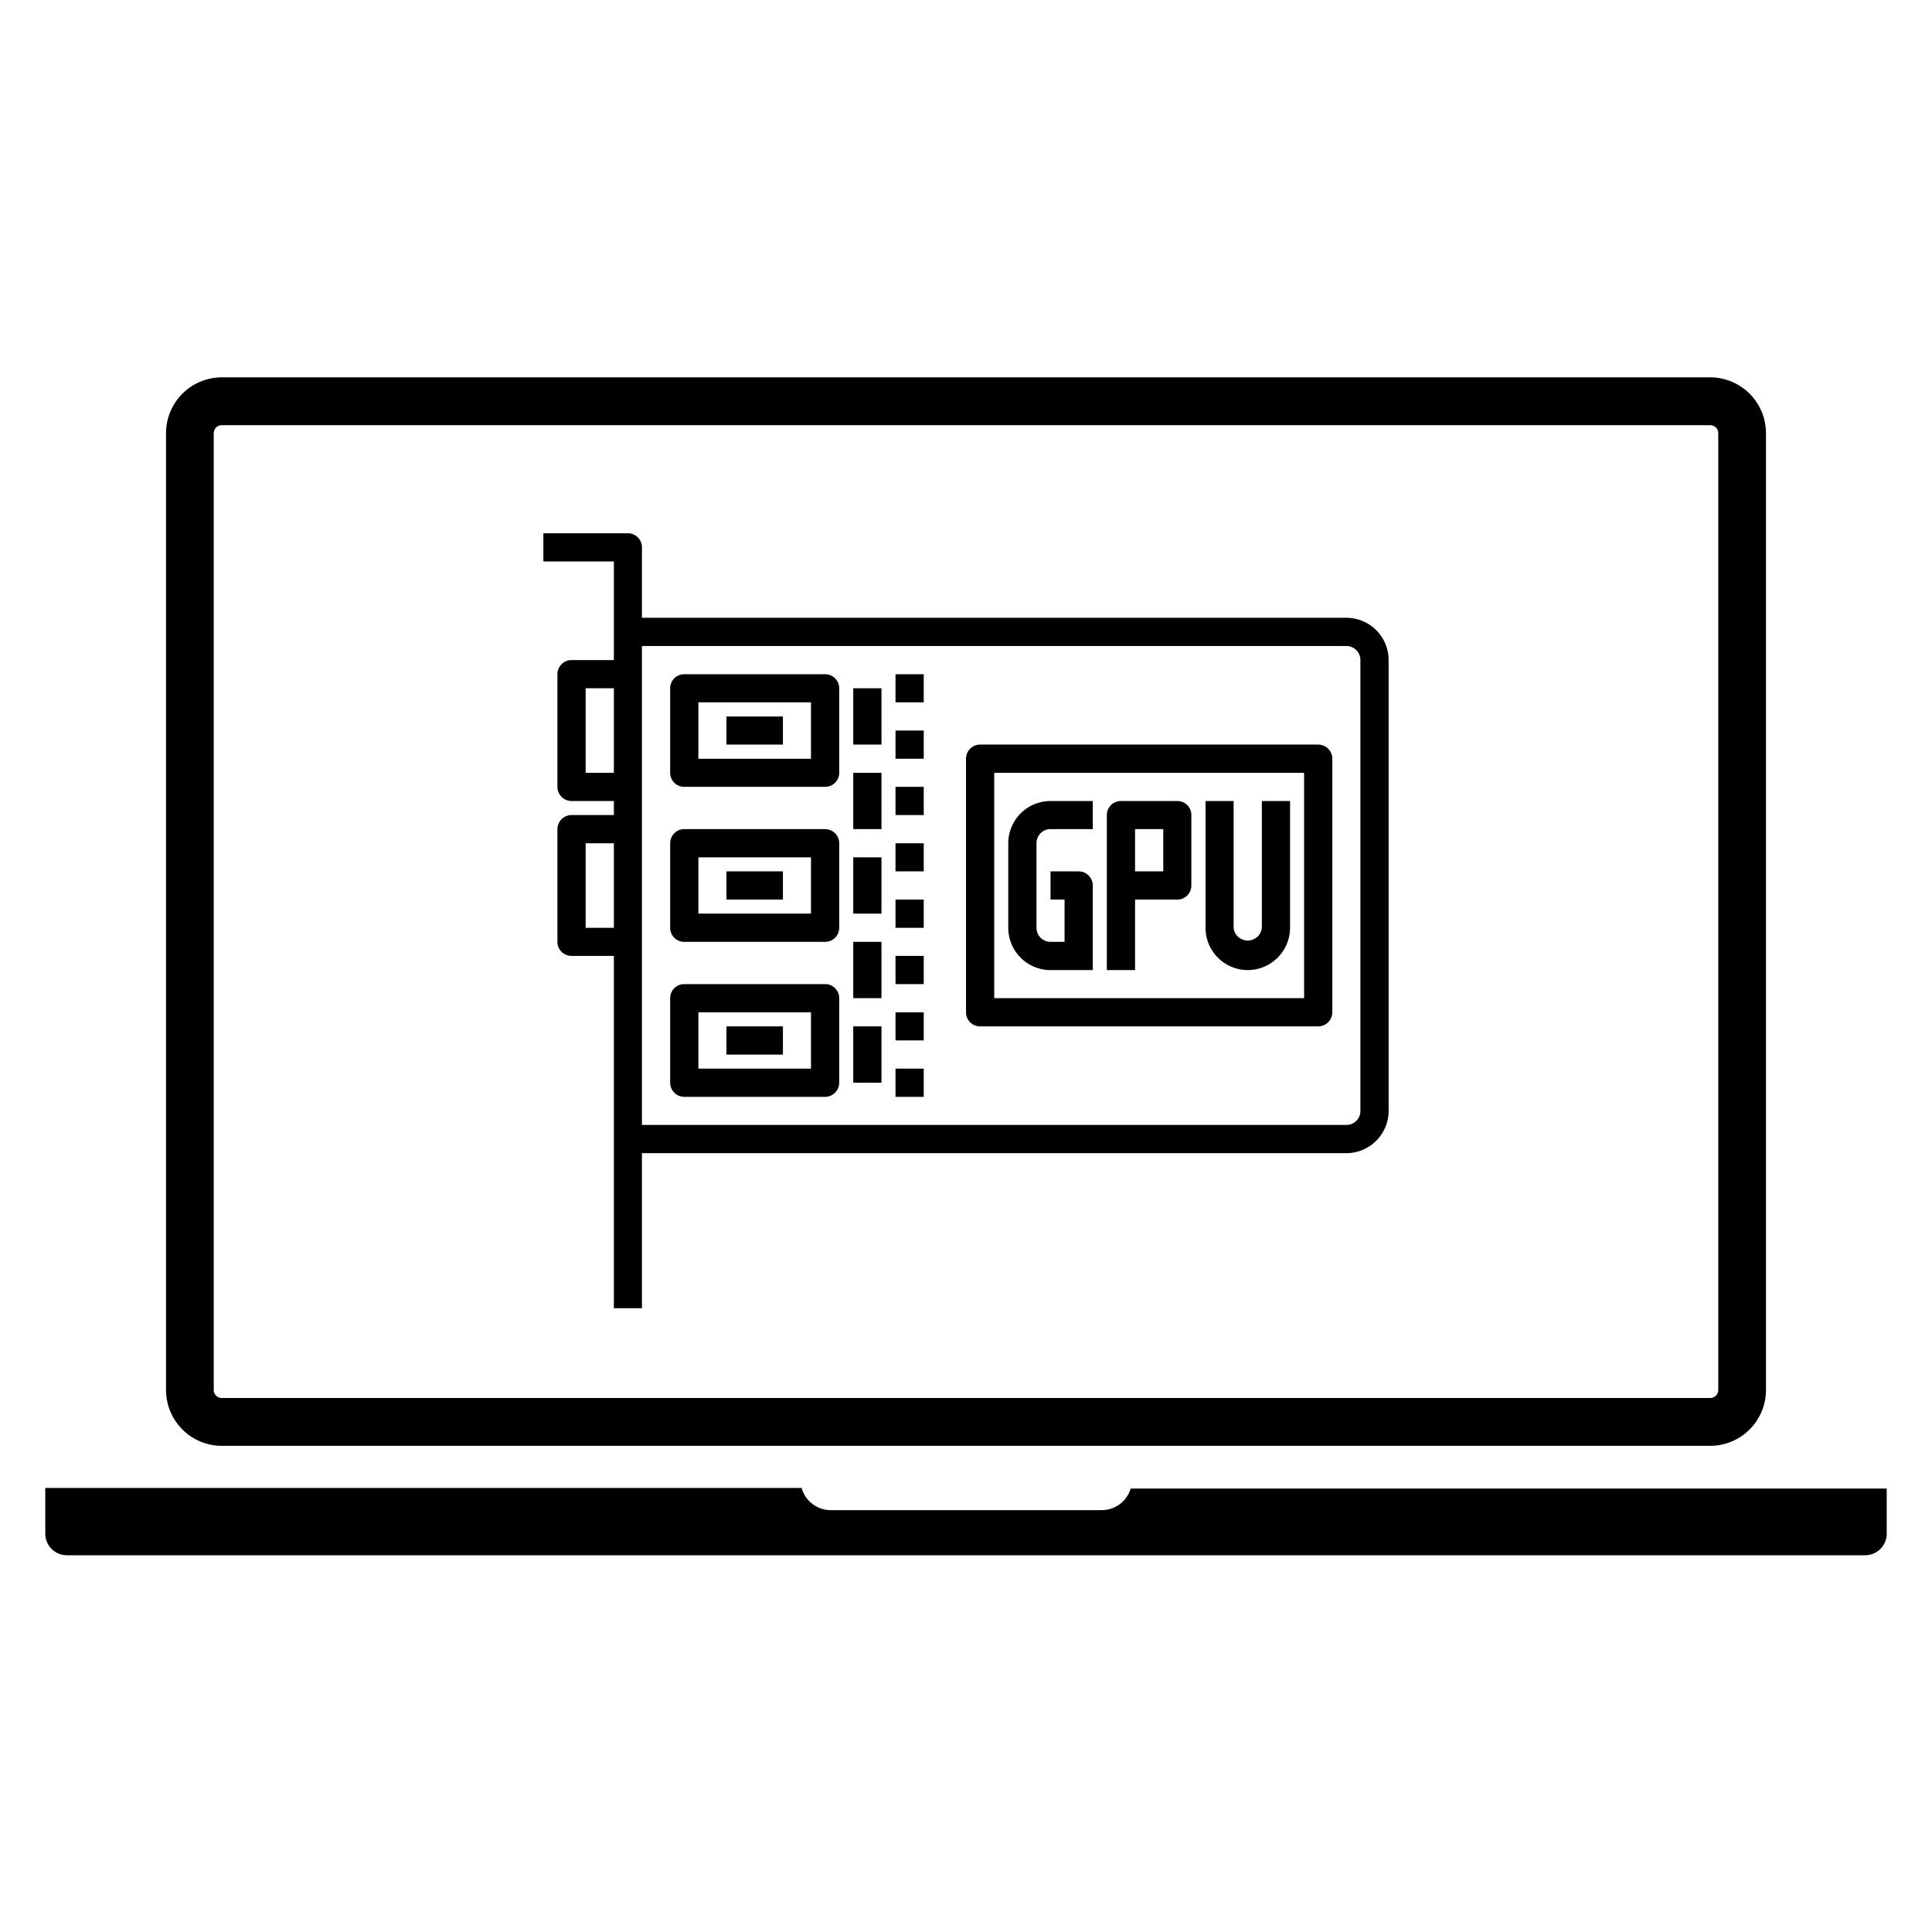 <svg id="Capa_1" data-name="Capa 1" xmlns="http://www.w3.org/2000/svg" viewBox="0 0 128 128"><title>pc_gpu</title><path d="M14.69,95.79h98.62a3.7,3.7,0,0,0,3.69-3.7V28.7a3.7,3.7,0,0,0-3.69-3.7H14.69A3.7,3.7,0,0,0,11,28.7V92.09A3.7,3.7,0,0,0,14.69,95.79ZM14.16,28.7a.53.53,0,0,1,.53-.53h98.62a.53.53,0,0,1,.53.53V92.09a.53.53,0,0,1-.53.53H14.69a.53.53,0,0,1-.53-.53ZM125,98.62v3a1.43,1.43,0,0,1-1.42,1.42H4.46A1.43,1.43,0,0,1,3,101.58v-3H53.11A2,2,0,0,0,55,100.05H73a2,2,0,0,0,1.91-1.43Z"/><g id="surface1"><path d="M89.2,40.93H42.53V36.27a.93.93,0,0,0-.93-.94H36V37.2h4.67v6.53h-2.8a.94.94,0,0,0-.94.94v7.46a.94.94,0,0,0,.94.94h2.8V54h-2.8a.94.94,0,0,0-.94.93V62.4a.93.93,0,0,0,.94.93h2.8V86.67h1.86V76.4H89.2A2.8,2.8,0,0,0,92,73.6V43.73A2.8,2.8,0,0,0,89.2,40.93ZM38.8,51.2V45.6h1.87v5.6Zm0,10.27v-5.6h1.87v5.6ZM90.13,73.6a.92.92,0,0,1-.93.93H42.53V42.8H89.2a.93.93,0,0,1,.93.93Z"/><path d="M87.33,49.33H64.93a.94.94,0,0,0-.93.94v16.8a.93.93,0,0,0,.93.93h22.4a.94.94,0,0,0,.94-.93V50.27A.94.94,0,0,0,87.33,49.33Zm-.93,16.8H65.87V51.2H86.4Z"/><path d="M69.6,64.27h2.8v-5.6a.94.94,0,0,0-.93-.94H69.6V59.6h.93v2.8H69.6a.93.93,0,0,1-.93-.93v-5.6a.93.93,0,0,1,.93-.94h2.8V53.07H69.6a2.8,2.8,0,0,0-2.8,2.8v5.6A2.8,2.8,0,0,0,69.6,64.27Z"/><path d="M82.67,64.27a2.81,2.81,0,0,0,2.8-2.8v-8.4H83.6v8.4a.94.94,0,0,1-1.87,0v-8.4H79.87v8.4A2.8,2.8,0,0,0,82.67,64.27Z"/><path d="M75.2,59.6H78a.93.93,0,0,0,.93-.93V54a.92.92,0,0,0-.93-.93H74.27a.93.93,0,0,0-.94.93V64.27H75.2Zm0-4.67h1.87v2.8H75.2Z"/><path d="M54.67,44.67H45.33a.93.93,0,0,0-.93.93v5.6a.93.93,0,0,0,.93.93h9.34a.93.93,0,0,0,.93-.93V45.6A.93.93,0,0,0,54.67,44.67Zm-.94,5.6H46.27V46.53h7.46Z"/><path d="M54.67,54.93H45.33a.94.94,0,0,0-.93.94v5.6a.93.93,0,0,0,.93.93h9.34a.93.93,0,0,0,.93-.93v-5.6A.94.94,0,0,0,54.67,54.93Zm-.94,5.6H46.27V56.8h7.46Z"/><path d="M54.67,65.2H45.33a.93.93,0,0,0-.93.93v5.6a.94.94,0,0,0,.93.94h9.34a.94.94,0,0,0,.93-.94v-5.6A.93.93,0,0,0,54.67,65.2Zm-.94,5.6H46.27V67.07h7.46Z"/><path d="M56.53,45.6H58.4v3.73H56.53Z"/><path d="M56.53,51.2H58.4v3.73H56.53Z"/><path d="M56.53,56.8H58.4v3.73H56.53Z"/><path d="M56.53,62.4H58.4v3.73H56.53Z"/><path d="M56.53,68H58.4v3.73H56.53Z"/><path d="M48.13,47.47h3.74v1.86H48.13Z"/><path d="M48.13,57.73h3.74V59.6H48.13Z"/><path d="M48.13,68h3.74v1.87H48.13Z"/><path d="M59.33,44.67H61.2v1.86H59.33Z"/><path d="M59.33,48.4H61.2v1.87H59.33Z"/><path d="M59.33,52.13H61.2V54H59.33Z"/><path d="M59.33,55.87H61.2v1.86H59.33Z"/><path d="M59.33,59.6H61.2v1.87H59.33Z"/><path d="M59.33,63.33H61.2V65.2H59.33Z"/><path d="M59.33,67.07H61.2v1.86H59.33Z"/><path d="M59.33,70.8H61.2v1.87H59.33Z"/></g></svg>